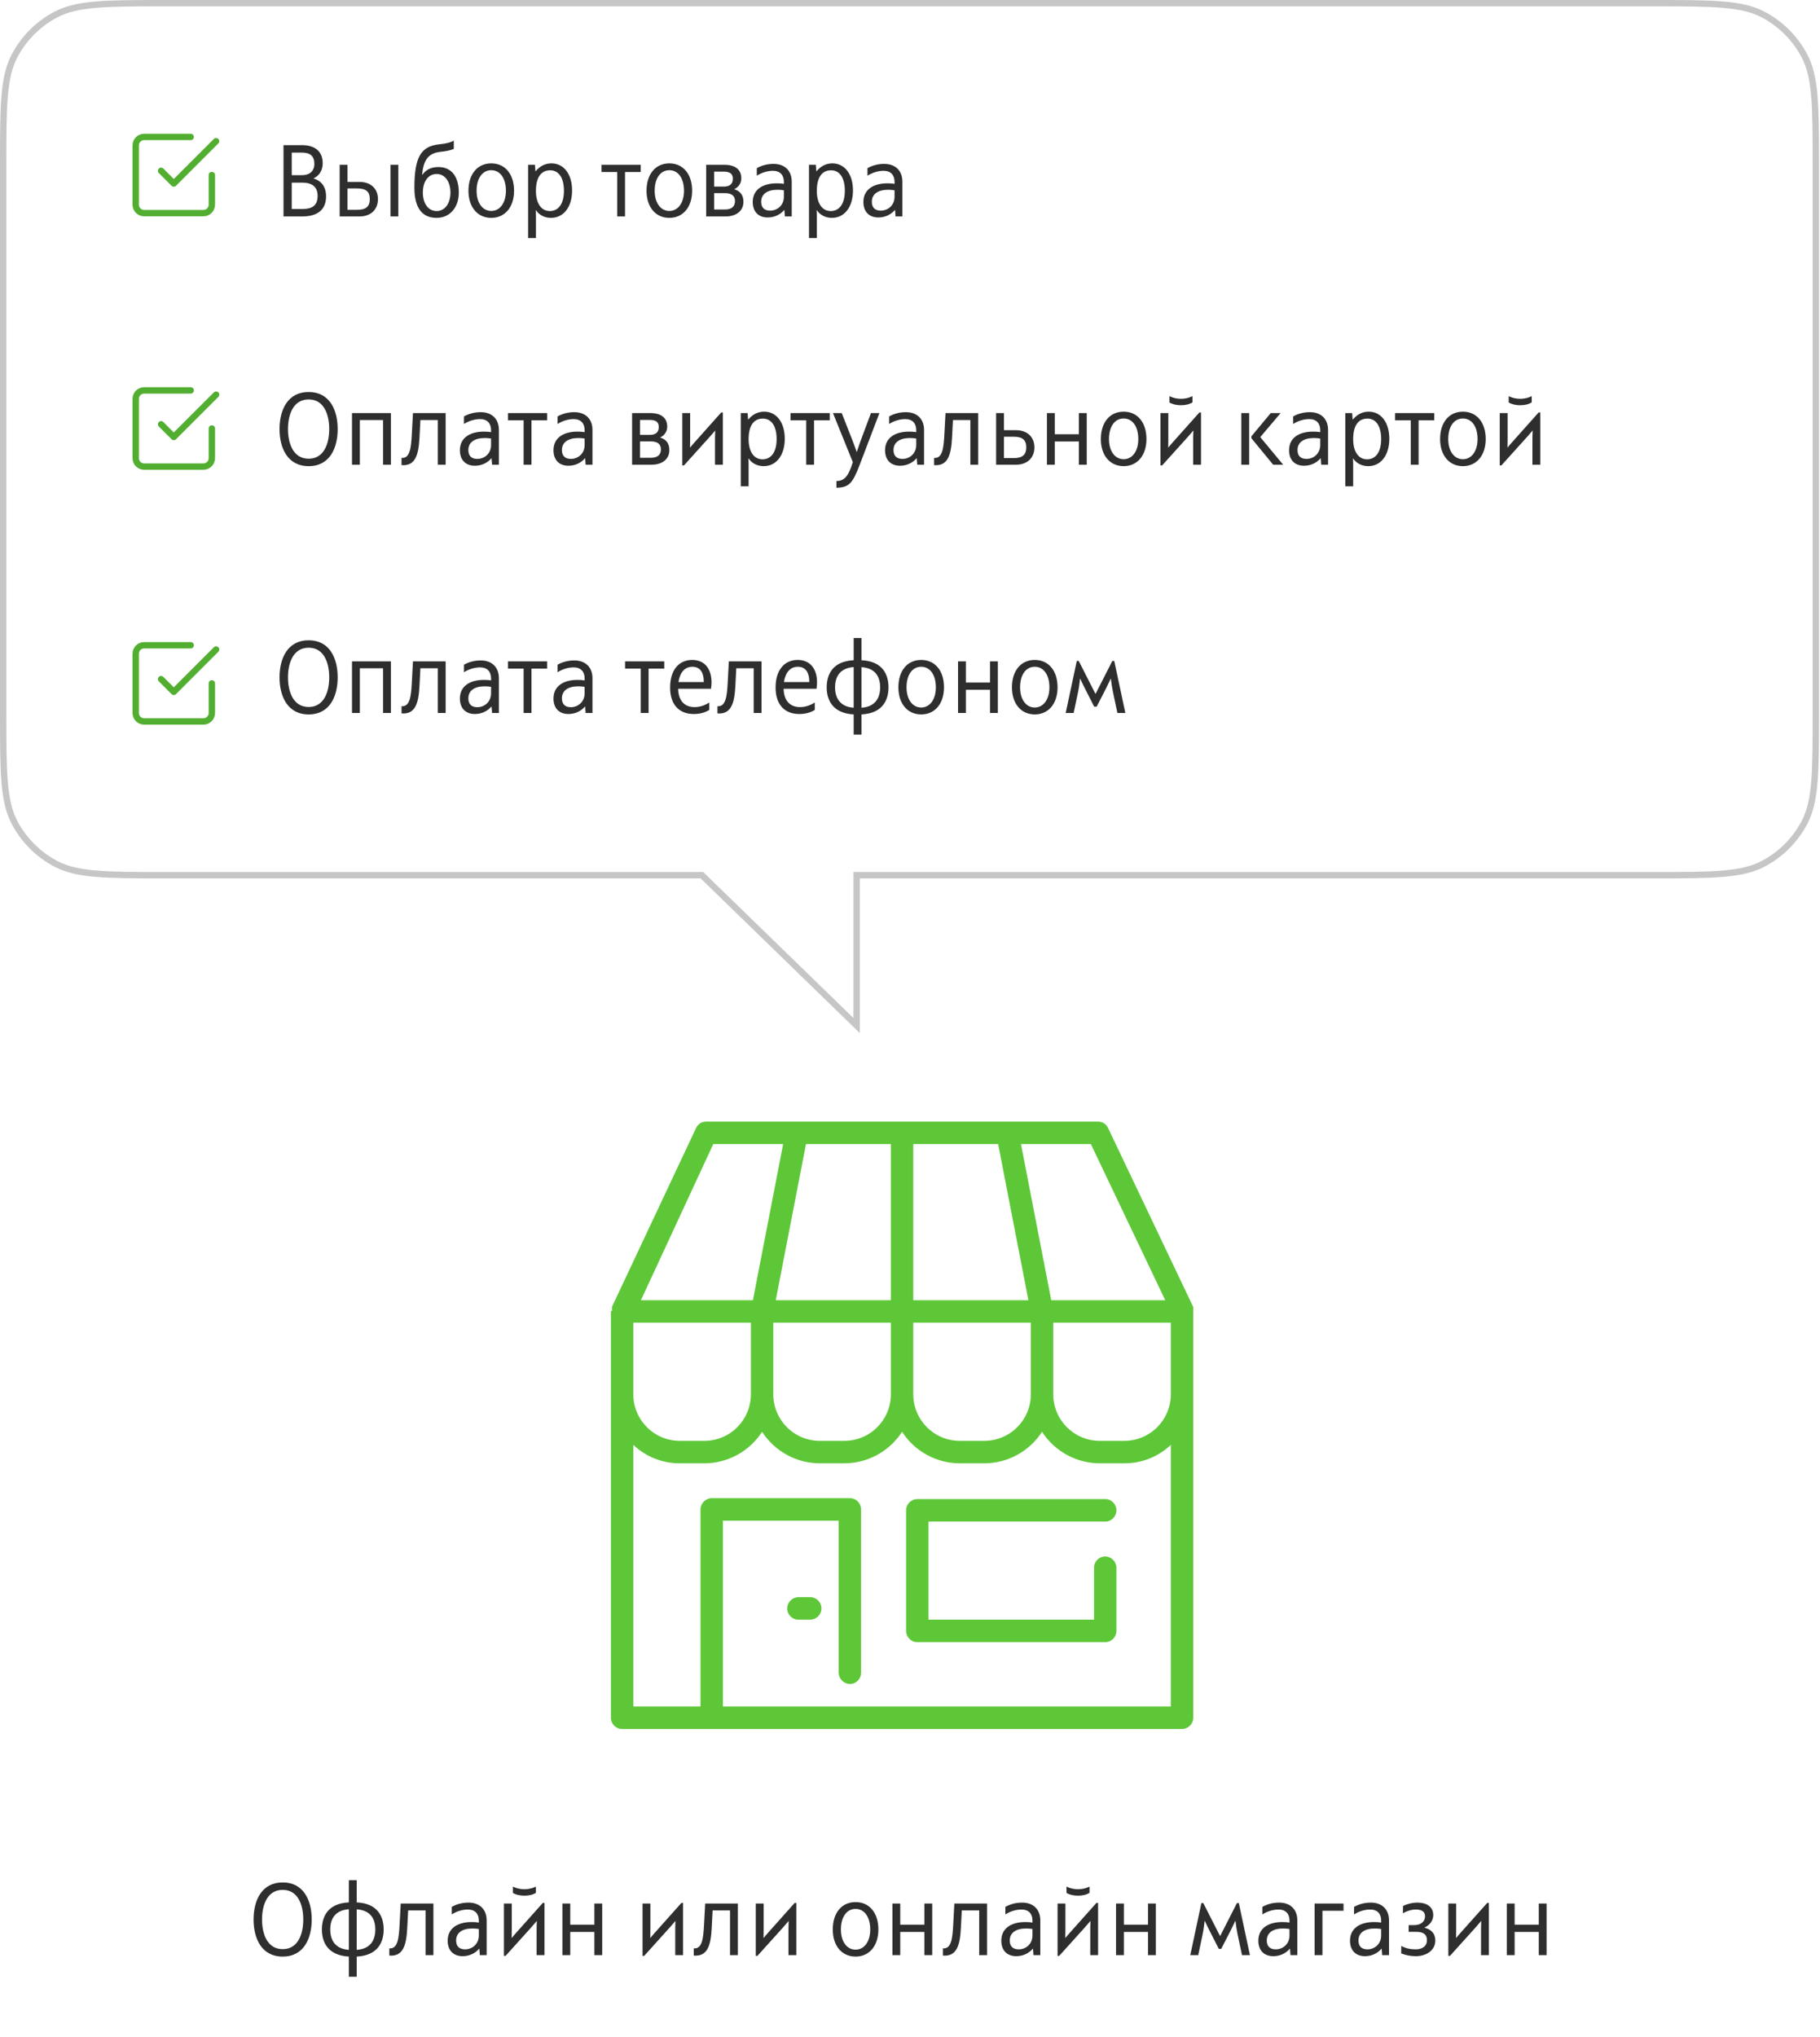 <svg width="286" height="320" viewBox="0 0 286 320" fill="none" xmlns="http://www.w3.org/2000/svg">
<path d="M44.424 307.345C47.736 307.345 48.984 304.513 48.984 301.521C48.984 298.497 47.704 295.697 44.424 295.697C41.144 295.697 39.848 298.481 39.848 301.521C39.848 304.513 41.112 307.345 44.424 307.345ZM44.424 306.177C41.976 306.177 41.176 303.745 41.176 301.521C41.176 299.313 41.96 296.865 44.424 296.865C46.872 296.865 47.656 299.297 47.656 301.521C47.656 303.745 46.872 306.177 44.424 306.177ZM60.292 303.089C60.292 301.201 59.476 298.993 56.052 298.833V295.345H54.82V298.833C51.412 298.993 50.58 301.201 50.58 303.089C50.58 304.961 51.412 307.153 54.82 307.345V310.513H56.052V307.345C59.476 307.169 60.292 304.961 60.292 303.089ZM51.892 303.089C51.892 301.777 52.388 300.081 54.82 299.905V306.289C52.388 306.129 51.892 304.385 51.892 303.089ZM56.052 306.289V299.921C58.5 300.081 58.98 301.777 58.98 303.089C58.98 304.385 58.5 306.129 56.052 306.289ZM61.178 307.185C63.306 307.361 63.85 305.649 63.994 302.897L64.138 300.097H66.874V307.121H68.106V299.009H62.97L62.794 302.289C62.682 304.449 62.506 306.177 61.178 306.049V307.185ZM73.628 298.865C72.78 298.865 71.868 299.041 70.988 299.537V300.721C71.772 300.225 72.668 299.953 73.532 299.953C74.668 299.953 75.244 300.657 75.244 301.665V302.001C74.86 301.937 74.508 301.921 74.108 301.921C71.964 301.921 70.348 302.865 70.348 304.849C70.348 306.353 71.228 307.281 72.7 307.281C73.836 307.281 74.732 306.769 75.292 306.113H75.324L75.404 307.121H76.476V301.649C76.476 299.953 75.388 298.865 73.628 298.865ZM73.084 306.209C72.092 306.209 71.676 305.649 71.676 304.817C71.676 303.617 72.62 302.929 74.252 302.929C74.604 302.929 74.956 302.961 75.244 303.009V304.033C75.244 305.361 74.22 306.209 73.084 306.209ZM82.405 297.777C83.109 297.777 83.733 297.633 84.213 297.329V296.353C83.589 296.657 82.965 296.769 82.405 296.769C81.845 296.769 81.221 296.657 80.597 296.353V297.345C81.077 297.633 81.701 297.777 82.405 297.777ZM79.189 307.233H79.445L83.557 302.673C83.829 302.369 84.085 302.065 84.341 301.761H84.357C84.325 302.417 84.325 302.993 84.325 303.617V307.121H85.557V298.913H85.301L81.189 303.521C80.917 303.825 80.677 304.097 80.421 304.417H80.405C80.421 303.953 80.421 303.473 80.421 303.009V299.009H79.189V307.233ZM93.401 299.009V302.337H89.609V299.009H88.377V307.121H89.609V303.473H93.401V307.121H94.633V299.009H93.401ZM100.971 307.233H101.227L105.339 302.673C105.611 302.369 105.867 302.065 106.123 301.761H106.139C106.107 302.417 106.107 302.993 106.107 303.617V307.121H107.339V298.913H107.083L102.971 303.521C102.699 303.825 102.459 304.097 102.203 304.417H102.187C102.203 303.953 102.203 303.473 102.203 303.009V299.009H100.971V307.233ZM109.022 307.185C111.15 307.361 111.694 305.649 111.838 302.897L111.982 300.097H114.718V307.121H115.95V299.009H110.814L110.638 302.289C110.526 304.449 110.35 306.177 109.022 306.049V307.185ZM118.767 307.233H119.023L123.135 302.673C123.407 302.369 123.663 302.065 123.919 301.761H123.935C123.903 302.417 123.903 302.993 123.903 303.617V307.121H125.135V298.913H124.879L120.767 303.521C120.495 303.825 120.255 304.097 119.999 304.417H119.983C119.999 303.953 119.999 303.473 119.999 303.009V299.009H118.767V307.233ZM134.447 307.345C136.607 307.345 138.031 305.649 138.031 303.089C138.031 300.481 136.623 298.785 134.447 298.785C132.271 298.785 130.863 300.481 130.863 303.089C130.863 305.649 132.287 307.345 134.447 307.345ZM134.447 306.257C133.071 306.257 132.143 304.977 132.143 303.089C132.143 301.121 133.055 299.857 134.447 299.857C135.839 299.857 136.751 301.121 136.751 303.089C136.751 304.977 135.823 306.257 134.447 306.257ZM145.26 299.009V302.337H141.468V299.009H140.236V307.121H141.468V303.473H145.26V307.121H146.492V299.009H145.26ZM148.178 307.185C150.306 307.361 150.85 305.649 150.994 302.897L151.138 300.097H153.874V307.121H155.106V299.009H149.97L149.794 302.289C149.682 304.449 149.506 306.177 148.178 306.049V307.185ZM160.628 298.865C159.78 298.865 158.868 299.041 157.988 299.537V300.721C158.772 300.225 159.668 299.953 160.532 299.953C161.668 299.953 162.244 300.657 162.244 301.665V302.001C161.86 301.937 161.508 301.921 161.108 301.921C158.964 301.921 157.348 302.865 157.348 304.849C157.348 306.353 158.228 307.281 159.7 307.281C160.836 307.281 161.732 306.769 162.292 306.113H162.324L162.404 307.121H163.476V301.649C163.476 299.953 162.388 298.865 160.628 298.865ZM160.084 306.209C159.092 306.209 158.676 305.649 158.676 304.817C158.676 303.617 159.62 302.929 161.252 302.929C161.604 302.929 161.956 302.961 162.244 303.009V304.033C162.244 305.361 161.22 306.209 160.084 306.209ZM169.405 297.777C170.109 297.777 170.733 297.633 171.213 297.329V296.353C170.589 296.657 169.965 296.769 169.405 296.769C168.845 296.769 168.221 296.657 167.597 296.353V297.345C168.077 297.633 168.701 297.777 169.405 297.777ZM166.189 307.233H166.445L170.557 302.673C170.829 302.369 171.085 302.065 171.341 301.761H171.357C171.325 302.417 171.325 302.993 171.325 303.617V307.121H172.557V298.913H172.301L168.189 303.521C167.917 303.825 167.677 304.097 167.421 304.417H167.405C167.421 303.953 167.421 303.473 167.421 303.009V299.009H166.189V307.233ZM180.401 299.009V302.337H176.609V299.009H175.377V307.121H176.609V303.473H180.401V307.121H181.633V299.009H180.401ZM187.043 307.121H188.291L188.995 303.793C189.139 303.105 189.219 302.433 189.299 301.745H189.331C189.587 302.305 189.827 302.801 190.099 303.329L191.523 306.129H191.907L193.363 303.297C193.635 302.769 193.859 302.257 194.115 301.745H194.147C194.227 302.433 194.323 303.105 194.467 303.793L195.171 307.121H196.419L194.675 298.945H194.371L192.515 302.593C192.259 303.105 192.003 303.601 191.747 304.097H191.715C191.475 303.617 191.235 303.169 190.979 302.657L189.091 298.945H188.787L187.043 307.121ZM201.018 298.865C200.17 298.865 199.258 299.041 198.378 299.537V300.721C199.162 300.225 200.058 299.953 200.922 299.953C202.058 299.953 202.634 300.657 202.634 301.665V302.001C202.25 301.937 201.898 301.921 201.498 301.921C199.354 301.921 197.738 302.865 197.738 304.849C197.738 306.353 198.618 307.281 200.09 307.281C201.226 307.281 202.122 306.769 202.682 306.113H202.714L202.794 307.121H203.866V301.649C203.866 299.953 202.778 298.865 201.018 298.865ZM200.474 306.209C199.482 306.209 199.066 305.649 199.066 304.817C199.066 303.617 200.01 302.929 201.642 302.929C201.994 302.929 202.346 302.961 202.634 303.009V304.033C202.634 305.361 201.61 306.209 200.474 306.209ZM206.58 307.121H207.812V300.145H211.124V299.009H206.58V307.121ZM215.424 298.865C214.577 298.865 213.664 299.041 212.785 299.537V300.721C213.569 300.225 214.465 299.953 215.329 299.953C216.465 299.953 217.041 300.657 217.041 301.665V302.001C216.657 301.937 216.305 301.921 215.905 301.921C213.761 301.921 212.145 302.865 212.145 304.849C212.145 306.353 213.025 307.281 214.497 307.281C215.633 307.281 216.529 306.769 217.089 306.113H217.121L217.201 307.121H218.273V301.649C218.273 299.953 217.185 298.865 215.424 298.865ZM214.881 306.209C213.889 306.209 213.473 305.649 213.473 304.817C213.473 303.617 214.417 302.929 216.049 302.929C216.401 302.929 216.753 302.961 217.041 303.009V304.033C217.041 305.361 216.016 306.209 214.881 306.209ZM223.818 302.801C224.554 302.481 225.226 301.777 225.226 300.833C225.226 299.489 224.138 298.865 222.762 298.865C221.914 298.865 221.098 299.089 220.474 299.393L220.458 300.545C220.986 300.225 221.786 299.953 222.458 299.953C223.45 299.953 223.93 300.289 223.93 301.025C223.93 301.889 223.21 302.401 222.25 302.401H221.37L221.354 303.457H222.522C223.69 303.457 224.234 303.873 224.234 304.769C224.234 305.761 223.45 306.209 222.442 306.209C221.626 306.209 220.81 306.033 220.202 305.665L220.186 306.849C220.938 307.137 221.642 307.281 222.49 307.281C224.154 307.281 225.546 306.353 225.546 304.833C225.546 303.649 224.826 303.041 223.818 302.801ZM227.596 307.233H227.852L231.964 302.673C232.236 302.369 232.492 302.065 232.748 301.761H232.764C232.732 302.417 232.732 302.993 232.732 303.617V307.121H233.964V298.913H233.708L229.596 303.521C229.324 303.825 229.084 304.097 228.828 304.417H228.812C228.828 303.953 228.828 303.473 228.828 303.009V299.009H227.596V307.233ZM241.807 299.009V302.337H238.015V299.009H236.783V307.121H238.015V303.473H241.807V307.121H243.039V299.009H241.807Z" fill="#2E2E2E"/>
<path d="M49.255 28.032C50.183 27.6 50.711 26.752 50.711 25.648C50.711 23.824 49.543 22.8 47.447 22.8H44.551V34H47.479C49.943 34 51.239 32.912 51.239 30.848C51.239 29.376 50.535 28.4 49.255 28.032ZM49.399 25.744C49.399 26.88 48.663 27.52 47.431 27.52H45.847V23.968H47.431C48.759 23.968 49.399 24.528 49.399 25.744ZM47.495 32.832H45.847V28.688H47.479C49.079 28.688 49.911 29.376 49.911 30.768C49.911 32.208 49.159 32.832 47.495 32.832ZM53.377 34H56.497C58.225 34 59.393 32.96 59.393 31.28C59.393 29.6 58.225 28.576 56.497 28.576H54.609V25.888H53.377V34ZM61.361 34H62.593V25.888H61.361V34ZM54.609 32.96V29.6H56.113C57.521 29.6 58.113 30.096 58.113 31.28C58.113 32.448 57.505 32.96 56.113 32.96H54.609ZM68.609 34.224C70.672 34.224 72.097 32.608 72.097 30.24C72.097 27.712 70.912 26.24 68.912 26.24C67.776 26.24 66.96 26.624 66.368 27.456L66.337 27.44C66.544 25.04 67.376 24.032 69.281 23.84C70.097 23.76 70.769 23.616 71.312 23.392V22.096C70.817 22.368 70.225 22.544 69.008 22.672C66.112 22.976 65.121 24.736 65.121 29.504C65.121 32.608 66.305 34.224 68.609 34.224ZM68.609 33.152C67.312 33.152 66.448 31.984 66.448 30.24C66.448 28.496 67.312 27.328 68.609 27.328C69.904 27.328 70.784 28.512 70.784 30.24C70.784 31.968 69.904 33.152 68.609 33.152ZM77.197 34.224C79.357 34.224 80.781 32.528 80.781 29.968C80.781 27.36 79.373 25.664 77.197 25.664C75.021 25.664 73.613 27.36 73.613 29.968C73.613 32.528 75.037 34.224 77.197 34.224ZM77.197 33.136C75.821 33.136 74.893 31.856 74.893 29.968C74.893 28 75.805 26.736 77.197 26.736C78.589 26.736 79.501 28 79.501 29.968C79.501 31.856 78.573 33.136 77.197 33.136ZM82.987 37.392H84.219V34C84.219 33.76 84.219 33.568 84.187 33.024H84.219C84.731 33.776 85.595 34.224 86.571 34.224C88.603 34.224 89.899 32.48 89.899 29.92C89.899 27.36 88.603 25.664 86.667 25.664C85.691 25.664 84.875 26.064 84.171 26.896H84.139L84.059 25.888H82.987V37.392ZM86.395 33.152C85.051 33.152 84.219 31.936 84.219 29.984C84.219 27.888 85.003 26.752 86.459 26.752C87.819 26.752 88.619 27.952 88.619 29.968C88.619 31.936 87.819 33.152 86.395 33.152ZM96.987 34H98.219V27.024H100.683V25.888H94.523V27.024H96.987V34ZM105.181 34.224C107.341 34.224 108.765 32.528 108.765 29.968C108.765 27.36 107.357 25.664 105.181 25.664C103.005 25.664 101.597 27.36 101.597 29.968C101.597 32.528 103.021 34.224 105.181 34.224ZM105.181 33.136C103.805 33.136 102.877 31.856 102.877 29.968C102.877 28 103.789 26.736 105.181 26.736C106.573 26.736 107.485 28 107.485 29.968C107.485 31.856 106.557 33.136 105.181 33.136ZM115.371 29.728C116.075 29.392 116.491 28.768 116.491 28.016C116.491 26.656 115.547 25.888 113.851 25.888H110.971V34H113.995C115.739 34 116.827 33.104 116.827 31.696C116.827 30.672 116.331 30 115.371 29.728ZM113.739 26.96C114.715 26.96 115.163 27.312 115.163 28.08C115.163 28.896 114.683 29.312 113.739 29.312H112.219V26.96H113.739ZM113.883 32.912H112.219V30.336H113.883C114.955 30.336 115.499 30.752 115.499 31.584C115.499 32.464 114.955 32.912 113.883 32.912ZM121.566 25.744C120.718 25.744 119.806 25.92 118.926 26.416V27.6C119.71 27.104 120.606 26.832 121.47 26.832C122.606 26.832 123.182 27.536 123.182 28.544V28.88C122.798 28.816 122.446 28.8 122.046 28.8C119.902 28.8 118.286 29.744 118.286 31.728C118.286 33.232 119.166 34.16 120.638 34.16C121.774 34.16 122.67 33.648 123.23 32.992H123.262L123.342 34H124.414V28.528C124.414 26.832 123.326 25.744 121.566 25.744ZM121.022 33.088C120.03 33.088 119.614 32.528 119.614 31.696C119.614 30.496 120.558 29.808 122.19 29.808C122.542 29.808 122.894 29.84 123.182 29.888V30.912C123.182 32.24 122.158 33.088 121.022 33.088ZM127.127 37.392H128.359V34C128.359 33.76 128.359 33.568 128.327 33.024H128.359C128.871 33.776 129.735 34.224 130.711 34.224C132.743 34.224 134.039 32.48 134.039 29.92C134.039 27.36 132.743 25.664 130.807 25.664C129.831 25.664 129.015 26.064 128.311 26.896H128.279L128.199 25.888H127.127V37.392ZM130.535 33.152C129.191 33.152 128.359 31.936 128.359 29.984C128.359 27.888 129.143 26.752 130.599 26.752C131.959 26.752 132.759 27.952 132.759 29.968C132.759 31.936 131.959 33.152 130.535 33.152ZM138.956 25.744C138.108 25.744 137.196 25.92 136.316 26.416V27.6C137.1 27.104 137.996 26.832 138.86 26.832C139.996 26.832 140.572 27.536 140.572 28.544V28.88C140.188 28.816 139.836 28.8 139.436 28.8C137.292 28.8 135.676 29.744 135.676 31.728C135.676 33.232 136.556 34.16 138.028 34.16C139.164 34.16 140.06 33.648 140.62 32.992H140.652L140.732 34H141.804V28.528C141.804 26.832 140.716 25.744 138.956 25.744ZM138.412 33.088C137.42 33.088 137.004 32.528 137.004 31.696C137.004 30.496 137.948 29.808 139.58 29.808C139.932 29.808 140.284 29.84 140.572 29.888V30.912C140.572 32.24 139.548 33.088 138.412 33.088ZM48.503 73.224C51.815 73.224 53.063 70.392 53.063 67.4C53.063 64.376 51.783 61.576 48.503 61.576C45.223 61.576 43.927 64.36 43.927 67.4C43.927 70.392 45.191 73.224 48.503 73.224ZM48.503 72.056C46.055 72.056 45.255 69.624 45.255 67.4C45.255 65.192 46.039 62.744 48.503 62.744C50.951 62.744 51.735 65.176 51.735 67.4C51.735 69.624 50.951 72.056 48.503 72.056ZM55.315 73H56.547V65.976H60.195V73H61.427V64.888H55.315V73ZM63.101 73.064C65.229 73.24 65.773 71.528 65.917 68.776L66.061 65.976H68.797V73H70.029V64.888H64.893L64.717 68.168C64.605 70.328 64.429 72.056 63.101 71.928V73.064ZM75.55 64.744C74.702 64.744 73.79 64.92 72.91 65.416V66.6C73.694 66.104 74.59 65.832 75.454 65.832C76.59 65.832 77.166 66.536 77.166 67.544V67.88C76.782 67.816 76.43 67.8 76.03 67.8C73.886 67.8 72.27 68.744 72.27 70.728C72.27 72.232 73.15 73.16 74.622 73.16C75.758 73.16 76.654 72.648 77.214 71.992H77.246L77.326 73H78.398V67.528C78.398 65.832 77.31 64.744 75.55 64.744ZM75.006 72.088C74.014 72.088 73.598 71.528 73.598 70.696C73.598 69.496 74.542 68.808 76.174 68.808C76.526 68.808 76.878 68.84 77.166 68.888V69.912C77.166 71.24 76.142 72.088 75.006 72.088ZM82.284 73H83.516V66.024H85.98V64.888H79.82V66.024H82.284V73ZM90.253 64.744C89.405 64.744 88.493 64.92 87.613 65.416V66.6C88.397 66.104 89.293 65.832 90.157 65.832C91.293 65.832 91.869 66.536 91.869 67.544V67.88C91.485 67.816 91.133 67.8 90.733 67.8C88.589 67.8 86.973 68.744 86.973 70.728C86.973 72.232 87.853 73.16 89.325 73.16C90.461 73.16 91.357 72.648 91.917 71.992H91.949L92.029 73H93.101V67.528C93.101 65.832 92.013 64.744 90.253 64.744ZM89.709 72.088C88.717 72.088 88.301 71.528 88.301 70.696C88.301 69.496 89.245 68.808 90.877 68.808C91.229 68.808 91.581 68.84 91.869 68.888V69.912C91.869 71.24 90.845 72.088 89.709 72.088ZM103.73 68.728C104.434 68.392 104.85 67.768 104.85 67.016C104.85 65.656 103.906 64.888 102.21 64.888H99.33V73H102.354C104.098 73 105.186 72.104 105.186 70.696C105.186 69.672 104.69 69 103.73 68.728ZM102.098 65.96C103.074 65.96 103.522 66.312 103.522 67.08C103.522 67.896 103.042 68.312 102.098 68.312H100.578V65.96H102.098ZM102.242 71.912H100.578V69.336H102.242C103.314 69.336 103.858 69.752 103.858 70.584C103.858 71.464 103.314 71.912 102.242 71.912ZM107.221 73.112H107.477L111.589 68.552C111.861 68.248 112.117 67.944 112.373 67.64H112.389C112.357 68.296 112.357 68.872 112.357 69.496V73H113.589V64.792H113.333L109.221 69.4C108.949 69.704 108.709 69.976 108.453 70.296H108.437C108.453 69.832 108.453 69.352 108.453 68.888V64.888H107.221V73.112ZM116.408 76.392H117.64V73C117.64 72.76 117.64 72.568 117.608 72.024H117.64C118.152 72.776 119.016 73.224 119.992 73.224C122.024 73.224 123.32 71.48 123.32 68.92C123.32 66.36 122.024 64.664 120.088 64.664C119.112 64.664 118.296 65.064 117.592 65.896H117.56L117.48 64.888H116.408V76.392ZM119.816 72.152C118.472 72.152 117.64 70.936 117.64 68.984C117.64 66.888 118.424 65.752 119.88 65.752C121.24 65.752 122.04 66.952 122.04 68.968C122.04 70.936 121.24 72.152 119.816 72.152ZM126.69 73H127.922V66.024H130.386V64.888H124.226V66.024H126.69V73ZM136.864 64.888L135.312 69.048C135.12 69.576 134.928 70.12 134.64 71H134.624C134.288 70.04 134.112 69.56 133.92 69.08L132.272 64.888H130.896L134.016 72.6C133.296 74.888 132.672 75.544 131.44 75.56V76.616C133.392 76.568 133.968 75.992 135.12 72.952L138.192 64.888H136.864ZM142.362 64.744C141.514 64.744 140.602 64.92 139.722 65.416V66.6C140.506 66.104 141.402 65.832 142.266 65.832C143.402 65.832 143.978 66.536 143.978 67.544V67.88C143.594 67.816 143.242 67.8 142.842 67.8C140.698 67.8 139.082 68.744 139.082 70.728C139.082 72.232 139.962 73.16 141.434 73.16C142.57 73.16 143.466 72.648 144.026 71.992H144.058L144.138 73H145.21V67.528C145.21 65.832 144.122 64.744 142.362 64.744ZM141.818 72.088C140.826 72.088 140.41 71.528 140.41 70.696C140.41 69.496 141.354 68.808 142.986 68.808C143.338 68.808 143.69 68.84 143.978 68.888V69.912C143.978 71.24 142.954 72.088 141.818 72.088ZM146.788 73.064C148.916 73.24 149.46 71.528 149.604 68.776L149.748 65.976H152.484V73H153.716V64.888H148.58L148.404 68.168C148.292 70.328 148.116 72.056 146.788 71.928V73.064ZM156.533 73H159.653C161.381 73 162.549 71.96 162.549 70.28C162.549 68.6 161.381 67.576 159.653 67.576H157.765V64.888H156.533V73ZM157.765 71.96V68.6H159.269C160.677 68.6 161.269 69.096 161.269 70.28C161.269 71.448 160.661 71.96 159.269 71.96H157.765ZM169.542 64.888V68.216H165.75V64.888H164.518V73H165.75V69.352H169.542V73H170.774V64.888H169.542ZM176.572 73.224C178.732 73.224 180.156 71.528 180.156 68.968C180.156 66.36 178.748 64.664 176.572 64.664C174.396 64.664 172.988 66.36 172.988 68.968C172.988 71.528 174.412 73.224 176.572 73.224ZM176.572 72.136C175.196 72.136 174.268 70.856 174.268 68.968C174.268 67 175.18 65.736 176.572 65.736C177.964 65.736 178.876 67 178.876 68.968C178.876 70.856 177.948 72.136 176.572 72.136ZM185.578 63.656C186.282 63.656 186.906 63.512 187.386 63.208V62.232C186.762 62.536 186.138 62.648 185.578 62.648C185.018 62.648 184.394 62.536 183.77 62.232V63.224C184.25 63.512 184.874 63.656 185.578 63.656ZM182.362 73.112H182.618L186.73 68.552C187.002 68.248 187.258 67.944 187.514 67.64H187.53C187.498 68.296 187.498 68.872 187.498 69.496V73H188.73V64.792H188.474L184.362 69.4C184.09 69.704 183.85 69.976 183.594 70.296H183.578C183.594 69.832 183.594 69.352 183.594 68.888V64.888H182.362V73.112ZM195.065 73H196.297V64.888H195.065V73ZM198.041 68.664L201.241 64.888H199.689L196.649 68.536V68.84L200.073 73H201.641L198.041 68.664ZM205.847 64.744C204.999 64.744 204.087 64.92 203.207 65.416V66.6C203.991 66.104 204.887 65.832 205.751 65.832C206.887 65.832 207.463 66.536 207.463 67.544V67.88C207.079 67.816 206.727 67.8 206.327 67.8C204.183 67.8 202.567 68.744 202.567 70.728C202.567 72.232 203.447 73.16 204.919 73.16C206.055 73.16 206.951 72.648 207.511 71.992H207.543L207.623 73H208.695V67.528C208.695 65.832 207.607 64.744 205.847 64.744ZM205.303 72.088C204.311 72.088 203.895 71.528 203.895 70.696C203.895 69.496 204.839 68.808 206.471 68.808C206.823 68.808 207.175 68.84 207.463 68.888V69.912C207.463 71.24 206.439 72.088 205.303 72.088ZM211.408 76.392H212.64V73C212.64 72.76 212.64 72.568 212.608 72.024H212.64C213.152 72.776 214.016 73.224 214.992 73.224C217.024 73.224 218.32 71.48 218.32 68.92C218.32 66.36 217.024 64.664 215.088 64.664C214.112 64.664 213.296 65.064 212.592 65.896H212.56L212.48 64.888H211.408V76.392ZM214.816 72.152C213.472 72.152 212.64 70.936 212.64 68.984C212.64 66.888 213.424 65.752 214.88 65.752C216.24 65.752 217.04 66.952 217.04 68.968C217.04 70.936 216.24 72.152 214.816 72.152ZM221.69 73H222.922V66.024H225.386V64.888H219.226V66.024H221.69V73ZM229.884 73.224C232.044 73.224 233.468 71.528 233.468 68.968C233.468 66.36 232.06 64.664 229.884 64.664C227.708 64.664 226.3 66.36 226.3 68.968C226.3 71.528 227.724 73.224 229.884 73.224ZM229.884 72.136C228.508 72.136 227.58 70.856 227.58 68.968C227.58 67 228.492 65.736 229.884 65.736C231.276 65.736 232.188 67 232.188 68.968C232.188 70.856 231.26 72.136 229.884 72.136ZM238.89 63.656C239.594 63.656 240.218 63.512 240.698 63.208V62.232C240.074 62.536 239.45 62.648 238.89 62.648C238.33 62.648 237.706 62.536 237.082 62.232V63.224C237.562 63.512 238.186 63.656 238.89 63.656ZM235.674 73.112H235.93L240.042 68.552C240.314 68.248 240.57 67.944 240.826 67.64H240.842C240.81 68.296 240.81 68.872 240.81 69.496V73H242.042V64.792H241.786L237.674 69.4C237.402 69.704 237.162 69.976 236.906 70.296H236.89C236.906 69.832 236.906 69.352 236.906 68.888V64.888H235.674V73.112ZM48.503 112.224C51.815 112.224 53.063 109.392 53.063 106.4C53.063 103.376 51.783 100.576 48.503 100.576C45.223 100.576 43.927 103.36 43.927 106.4C43.927 109.392 45.191 112.224 48.503 112.224ZM48.503 111.056C46.055 111.056 45.255 108.624 45.255 106.4C45.255 104.192 46.039 101.744 48.503 101.744C50.951 101.744 51.735 104.176 51.735 106.4C51.735 108.624 50.951 111.056 48.503 111.056ZM55.315 112H56.547V104.976H60.195V112H61.427V103.888H55.315V112ZM63.101 112.064C65.229 112.24 65.773 110.528 65.917 107.776L66.061 104.976H68.797V112H70.029V103.888H64.893L64.717 107.168C64.605 109.328 64.429 111.056 63.101 110.928V112.064ZM75.55 103.744C74.702 103.744 73.79 103.92 72.91 104.416V105.6C73.694 105.104 74.59 104.832 75.454 104.832C76.59 104.832 77.166 105.536 77.166 106.544V106.88C76.782 106.816 76.43 106.8 76.03 106.8C73.886 106.8 72.27 107.744 72.27 109.728C72.27 111.232 73.15 112.16 74.622 112.16C75.758 112.16 76.654 111.648 77.214 110.992H77.246L77.326 112H78.398V106.528C78.398 104.832 77.31 103.744 75.55 103.744ZM75.006 111.088C74.014 111.088 73.598 110.528 73.598 109.696C73.598 108.496 74.542 107.808 76.174 107.808C76.526 107.808 76.878 107.84 77.166 107.888V108.912C77.166 110.24 76.142 111.088 75.006 111.088ZM82.284 112H83.516V105.024H85.98V103.888H79.82V105.024H82.284V112ZM90.253 103.744C89.405 103.744 88.493 103.92 87.613 104.416V105.6C88.397 105.104 89.293 104.832 90.157 104.832C91.293 104.832 91.869 105.536 91.869 106.544V106.88C91.485 106.816 91.133 106.8 90.733 106.8C88.589 106.8 86.973 107.744 86.973 109.728C86.973 111.232 87.853 112.16 89.325 112.16C90.461 112.16 91.357 111.648 91.917 110.992H91.949L92.029 112H93.101V106.528C93.101 104.832 92.013 103.744 90.253 103.744ZM89.709 111.088C88.717 111.088 88.301 110.528 88.301 109.696C88.301 108.496 89.245 107.808 90.877 107.808C91.229 107.808 91.581 107.84 91.869 107.888V108.912C91.869 110.24 90.845 111.088 89.709 111.088ZM100.69 112H101.922V105.024H104.386V103.888H98.226V105.024H100.69V112ZM111.812 107.2C111.812 105.008 110.692 103.664 108.772 103.664C106.628 103.664 105.3 105.328 105.3 107.984C105.3 110.608 106.644 112.16 109.028 112.16C109.924 112.16 110.772 111.952 111.46 111.52V110.352C110.74 110.816 109.956 111.072 109.14 111.072C107.54 111.072 106.596 110.032 106.564 108.192H111.732C111.78 107.84 111.812 107.52 111.812 107.2ZM108.804 104.736C109.972 104.736 110.596 105.568 110.596 107.136H106.612C106.852 105.584 107.636 104.736 108.804 104.736ZM112.741 112.064C114.869 112.24 115.413 110.528 115.557 107.776L115.701 104.976H118.437V112H119.669V103.888H114.533L114.357 107.168C114.245 109.328 114.069 111.056 112.741 110.928V112.064ZM128.391 107.2C128.391 105.008 127.271 103.664 125.351 103.664C123.207 103.664 121.879 105.328 121.879 107.984C121.879 110.608 123.223 112.16 125.607 112.16C126.503 112.16 127.351 111.952 128.039 111.52V110.352C127.319 110.816 126.535 111.072 125.719 111.072C124.119 111.072 123.175 110.032 123.143 108.192H128.311C128.359 107.84 128.391 107.52 128.391 107.2ZM125.383 104.736C126.551 104.736 127.175 105.568 127.175 107.136H123.191C123.431 105.584 124.215 104.736 125.383 104.736ZM139.621 107.968C139.621 106.08 138.805 103.872 135.381 103.712V100.224H134.149V103.712C130.741 103.872 129.909 106.08 129.909 107.968C129.909 109.84 130.741 112.032 134.149 112.224V115.392H135.381V112.224C138.805 112.048 139.621 109.84 139.621 107.968ZM131.221 107.968C131.221 106.656 131.717 104.96 134.149 104.784V111.168C131.717 111.008 131.221 109.264 131.221 107.968ZM135.381 111.168V104.8C137.829 104.96 138.309 106.656 138.309 107.968C138.309 109.264 137.829 111.008 135.381 111.168ZM144.759 112.224C146.919 112.224 148.343 110.528 148.343 107.968C148.343 105.36 146.935 103.664 144.759 103.664C142.583 103.664 141.175 105.36 141.175 107.968C141.175 110.528 142.599 112.224 144.759 112.224ZM144.759 111.136C143.383 111.136 142.455 109.856 142.455 107.968C142.455 106 143.367 104.736 144.759 104.736C146.151 104.736 147.063 106 147.063 107.968C147.063 109.856 146.135 111.136 144.759 111.136ZM155.573 103.888V107.216H151.781V103.888H150.549V112H151.781V108.352H155.573V112H156.805V103.888H155.573ZM162.603 112.224C164.763 112.224 166.187 110.528 166.187 107.968C166.187 105.36 164.779 103.664 162.603 103.664C160.427 103.664 159.019 105.36 159.019 107.968C159.019 110.528 160.443 112.224 162.603 112.224ZM162.603 111.136C161.227 111.136 160.299 109.856 160.299 107.968C160.299 106 161.211 104.736 162.603 104.736C163.995 104.736 164.907 106 164.907 107.968C164.907 109.856 163.979 111.136 162.603 111.136ZM167.465 112H168.713L169.417 108.672C169.561 107.984 169.641 107.312 169.721 106.624H169.753C170.009 107.184 170.249 107.68 170.521 108.208L171.945 111.008H172.329L173.785 108.176C174.057 107.648 174.281 107.136 174.537 106.624H174.569C174.649 107.312 174.745 107.984 174.889 108.672L175.593 112H176.841L175.097 103.824H174.793L172.937 107.472C172.681 107.984 172.425 108.48 172.169 108.976H172.137C171.897 108.496 171.657 108.048 171.401 107.536L169.513 103.824H169.209L167.465 112Z" fill="#2E2E2E"/>
<path d="M187.508 205.972C187.521 205.855 187.521 205.736 187.508 205.619C187.523 205.514 187.523 205.407 187.508 205.301L174.133 177.208C173.854 176.582 173.233 176.18 172.55 176.184H110.958C110.274 176.18 109.653 176.582 109.374 177.208L96.176 205.266C96.16 205.489 96.16 205.714 96.176 205.937H96V269.826C96 270.802 96.788 271.593 97.76 271.593H185.748C186.72 271.593 187.508 270.802 187.508 269.826V206.008V205.972ZM139.994 219.012C139.994 223.051 136.732 226.326 132.709 226.326H128.802C124.778 226.326 121.517 223.051 121.517 219.012V207.775H139.994V219.012ZM117.997 219.012C117.997 223.051 114.735 226.326 110.712 226.326H106.805C102.781 226.326 99.519 223.051 99.519 219.012V207.775H117.997V219.012ZM143.514 179.717H156.853L161.604 204.241H143.514V179.717ZM139.994 204.241H121.904L126.655 179.717H139.994V204.241ZM143.514 207.775H161.991V219.012C161.991 223.051 158.729 226.326 154.706 226.326H150.799C146.775 226.326 143.514 223.051 143.514 219.012V207.775ZM165.511 207.775H183.988V219.012C183.988 223.051 180.726 226.326 176.703 226.326H172.796C168.772 226.326 165.511 223.051 165.511 219.012V207.775ZM183.108 204.241H165.194L160.442 179.717H171.423L183.108 204.241ZM112.084 179.717H123.065L118.314 204.241H100.716L112.084 179.717ZM113.598 268.059V238.871H131.794V262.758C131.812 263.726 132.589 264.507 133.553 264.525C134.525 264.525 135.313 263.734 135.313 262.758V237.104C135.313 236.128 134.525 235.337 133.553 235.337H111.838C110.874 235.356 110.097 236.136 110.078 237.104V268.059H99.519V226.962C101.488 228.831 104.096 229.868 106.805 229.86H110.712C114.364 229.846 117.764 227.987 119.757 224.913C121.749 227.987 125.149 229.846 128.802 229.86H132.709C136.361 229.846 139.761 227.987 141.754 224.913C143.746 227.987 147.146 229.846 150.799 229.86H154.706C158.358 229.846 161.758 227.987 163.751 224.913C165.743 227.987 169.143 229.846 172.796 229.86H176.703C179.411 229.868 182.02 228.831 183.988 226.962V268.059H113.598Z" fill="#5EC738"/>
<path d="M127.323 250.885H125.458C124.494 250.904 123.717 251.684 123.698 252.652C123.698 253.628 124.486 254.419 125.458 254.419H127.323C128.295 254.419 129.083 253.628 129.083 252.652C129.083 251.676 128.295 250.885 127.323 250.885Z" fill="#5EC738"/>
<path d="M173.678 239.013C174.65 239.013 175.437 238.222 175.437 237.246C175.437 236.27 174.65 235.479 173.678 235.479H144.149C143.177 235.479 142.389 236.27 142.389 237.246V256.187C142.389 257.162 143.177 257.953 144.149 257.953H173.678C174.65 257.953 175.437 257.162 175.437 256.187V246.257C175.419 245.289 174.642 244.509 173.678 244.49C172.706 244.49 171.918 245.281 171.918 246.257V254.42H145.909V239.013H173.678Z" fill="#5EC738"/>
<path d="M135.116 137.476H134.616V137.976V161.1L110.443 137.617L110.298 137.476H110.095H25.92C21.28 137.476 17.831 137.476 15.102 137.245C12.379 137.016 10.419 136.56 8.747 135.674C6.001 134.221 3.756 131.975 2.302 129.229C1.416 127.557 0.96 125.597 0.731 122.874C0.5 120.145 0.5 116.696 0.5 112.056V25.92C0.5 21.28 0.5 17.831 0.731 15.102C0.96 12.379 1.416 10.419 2.302 8.747C3.756 6.001 6.001 3.756 8.747 2.302C10.419 1.416 12.379 0.96 15.102 0.731C17.831 0.5 21.28 0.5 25.92 0.5H259.923C264.563 0.5 268.012 0.5 270.741 0.731C273.464 0.96 275.424 1.416 277.096 2.302C279.842 3.756 282.088 6.001 283.542 8.747C284.427 10.419 284.883 12.379 285.113 15.102C285.343 17.831 285.343 21.28 285.343 25.92V112.056C285.343 116.696 285.343 120.145 285.113 122.874C284.883 125.597 284.427 127.557 283.542 129.229C282.088 131.975 279.842 134.221 277.096 135.674C275.424 136.56 273.464 137.016 270.741 137.245C268.012 137.476 264.563 137.476 259.923 137.476H135.116Z" stroke="#C6C6C6"/>
<path d="M25.314 66.645L27.309 68.64L33.958 61.991" stroke="#52AE30" stroke-linecap="round" stroke-linejoin="round"/>
<path d="M33.292 67.31V71.964C33.292 72.316 33.152 72.655 32.903 72.904C32.653 73.153 32.315 73.293 31.962 73.293H22.654C22.302 73.293 21.963 73.153 21.714 72.904C21.465 72.655 21.325 72.316 21.325 71.964V62.656C21.325 62.303 21.465 61.965 21.714 61.715C21.963 61.466 22.302 61.326 22.654 61.326H29.968" stroke="#52AE30" stroke-linecap="round" stroke-linejoin="round"/>
<path d="M25.314 26.831L27.309 28.826L33.958 22.177" stroke="#52AE30" stroke-linecap="round" stroke-linejoin="round"/>
<path d="M33.292 27.496V32.15C33.292 32.503 33.152 32.841 32.903 33.09C32.653 33.34 32.315 33.48 31.962 33.48H22.654C22.302 33.48 21.963 33.34 21.714 33.09C21.465 32.841 21.325 32.503 21.325 32.15V22.842C21.325 22.489 21.465 22.151 21.714 21.902C21.963 21.652 22.302 21.512 22.654 21.512H29.968" stroke="#52AE30" stroke-linecap="round" stroke-linejoin="round"/>
<path d="M25.314 106.68L27.309 108.675L33.958 102.026" stroke="#52AE30" stroke-linecap="round" stroke-linejoin="round"/>
<path d="M33.292 107.345V111.999C33.292 112.352 33.152 112.69 32.903 112.939C32.653 113.189 32.315 113.329 31.962 113.329H22.654C22.302 113.329 21.963 113.189 21.714 112.939C21.465 112.69 21.325 112.352 21.325 111.999V102.691C21.325 102.338 21.465 102 21.714 101.751C21.963 101.501 22.302 101.361 22.654 101.361H29.968" stroke="#52AE30" stroke-linecap="round" stroke-linejoin="round"/>
</svg>
